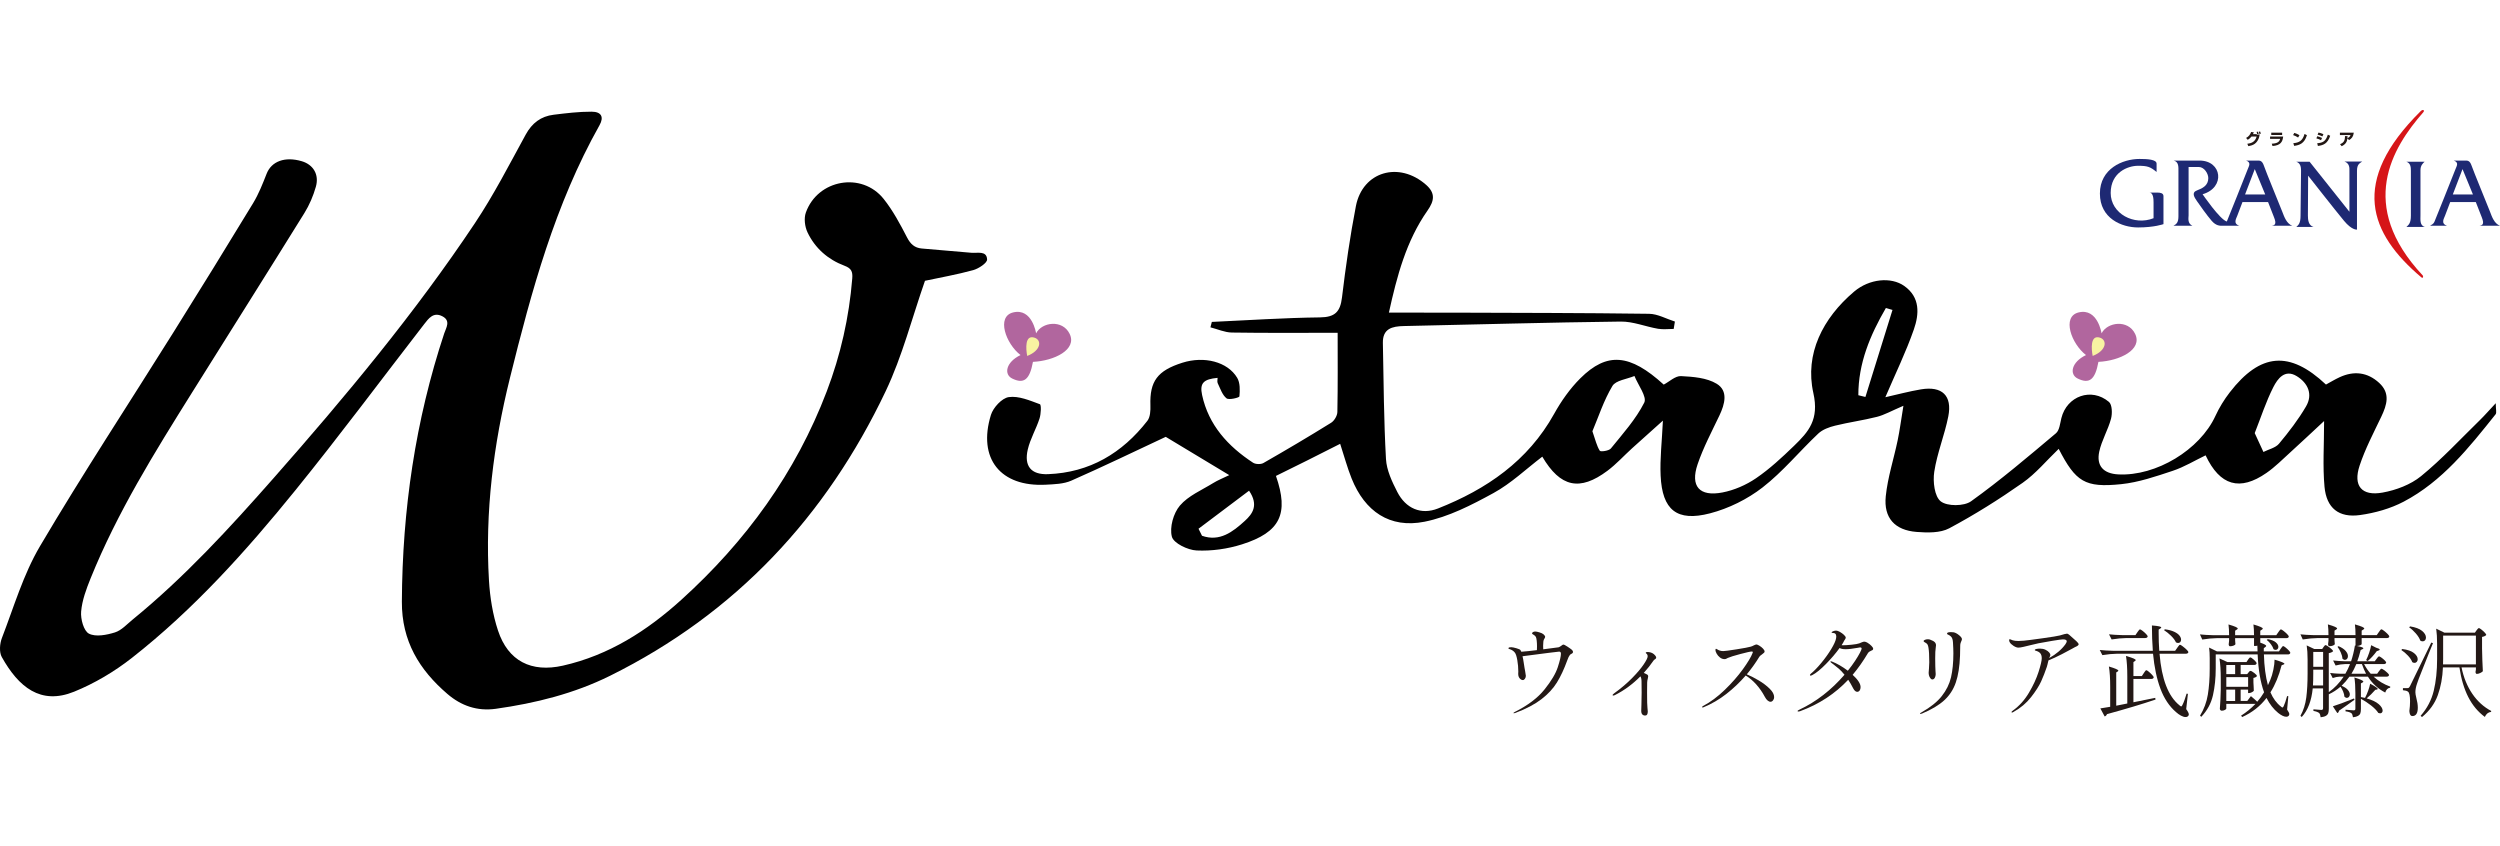 <?xml version="1.0" encoding="UTF-8"?>
<svg id="_レイヤー_2" data-name="レイヤー 2" xmlns="http://www.w3.org/2000/svg" xmlns:xlink="http://www.w3.org/1999/xlink" viewBox="0 0 325 110">
  <defs>
    <style>
      .cls-1 {
        fill: #1e2973;
      }

      .cls-1, .cls-2, .cls-3, .cls-4, .cls-5, .cls-6, .cls-7, .cls-8 {
        stroke-width: 0px;
      }

      .cls-2 {
        fill: #d61518;
      }

      .cls-3 {
        fill: #b1669e;
      }

      .cls-4 {
        fill: #231815;
      }

      .cls-6 {
        fill: none;
      }

      .cls-7 {
        fill: #f8f3a2;
      }

      .cls-9 {
        clip-path: url(#clippath);
      }

      .cls-8 {
        fill: #221714;
      }
    </style>
    <clipPath id="clippath">
      <rect class="cls-6" width="325" height="110"/>
    </clipPath>
  </defs>
  <g id="_ヘッダー" data-name="ヘッダー">
    <g class="cls-9">
      <g>
        <g>
          <path class="cls-4" d="m204.489,84.723c0,.078-.015.135-.046.17-.03.035-.081.07-.15.104-.096.035-.17.091-.222.17-.07.096-.122.181-.157.255-.035.074-.092.215-.17.424-.41,1.133-.858,2.093-1.346,2.882s-1.159,1.512-2.013,2.169c-.854.658-1.973,1.248-3.358,1.771-.087.035-.161.052-.222.052-.043,0-.065-.009-.065-.026,0-.026.079-.083.235-.169,1.664-.836,2.936-1.804,3.816-2.901s1.455-2.065,1.725-2.901c.27-.836.405-1.416.405-1.738,0-.183-.079-.274-.235-.274-.122,0-1.708.201-4.757.601.061.253.113.536.157.85l.104.667.079.431c.061.331.091.531.091.601,0,.131-.039.255-.118.373-.078.118-.17.176-.274.176-.14,0-.274-.074-.405-.222-.13-.148-.196-.344-.196-.588l.013-.314c0-.479-.044-.969-.131-1.47-.087-.5-.196-.83-.327-.986-.07-.096-.168-.185-.294-.268-.126-.083-.242-.137-.346-.163-.052-.018-.096-.033-.131-.046-.035-.013-.052-.033-.052-.059,0-.069.033-.113.098-.13.065-.018.15-.026.255-.026.148,0,.372.044.673.131.3.087.477.166.529.235.035.043.074.118.118.222.514-.035,1.189-.104,2.025-.209l.013-.497c0-.278-.013-.527-.04-.745-.026-.227-.061-.381-.104-.464s-.118-.164-.222-.242c-.052-.035-.098-.063-.137-.085-.039-.022-.072-.043-.098-.065-.026-.021-.04-.05-.04-.085,0-.061.042-.115.125-.164.083-.048.181-.072.294-.072.113,0,.294.037.542.111.249.074.425.159.529.255.14.13.209.235.209.313,0,.061-.022.126-.065.196-.044.07-.07.113-.079.131-.078.131-.118.414-.118.85,0,.227.004.379.013.457,1.202-.148,1.864-.235,1.986-.261.104-.026.235-.1.392-.222.009-.009.042-.033.098-.072s.106-.059.15-.059c.078,0,.257.092.536.274.279.183.466.318.562.405.096.096.144.179.144.249Z"/>
          <path class="cls-4" d="m215.159,85.193c.1.113.15.218.15.313,0,.062-.05.125-.15.19-.1.065-.164.12-.189.163-.375.549-.802,1.089-1.281,1.621.148.061.279.122.392.183.122.062.183.148.183.262,0,.061-.018.161-.052.3-.044.148-.07.31-.079.484l-.013,1.32c0,1.106.018,1.777.052,2.012.026.183.04.331.04.444,0,.357-.113.536-.34.536-.157,0-.281-.05-.373-.15-.091-.101-.137-.255-.137-.464,0-.035.009-.314.026-.836.017-.523.026-1.028.026-1.516l-.013-1.438c0-.313-.048-.544-.144-.692-1.011,1.019-2.113,1.83-3.306,2.431-.087.043-.157.065-.209.065-.07,0-.104-.018-.104-.052,0-.061.074-.144.222-.249.889-.645,1.66-1.3,2.313-1.967.653-.667,1.154-1.256,1.502-1.771.349-.514.523-.867.523-1.059,0-.148-.052-.266-.157-.353-.061-.035-.092-.069-.092-.104,0-.07.074-.104.222-.104.253,0,.479.057.68.17.104.061.207.148.307.261Z"/>
          <path class="cls-4" d="m228.652,88.467c.549.327,1.017.682,1.405,1.065s.582.749.582,1.098c0,.157-.048.296-.144.418-.096.122-.205.183-.327.183s-.248-.054-.379-.164c-.13-.108-.248-.263-.353-.464-.323-.609-.699-1.154-1.13-1.633-.432-.479-.887-.863-1.366-1.15-.758.88-1.599,1.679-2.522,2.398s-1.912,1.296-2.966,1.731c-.043.018-.079.026-.104.026-.052,0-.079-.021-.079-.065,0-.035.043-.079.131-.131.958-.505,1.897-1.202,2.816-2.091.919-.889,1.703-1.782,2.352-2.679.649-.897,1.074-1.607,1.274-2.13l.026-.104c0-.052-.043-.079-.131-.079-.174,0-.671.109-1.49.327s-1.363.388-1.633.51c-.035.018-.091.048-.17.091-.079.044-.161.065-.249.065-.218,0-.418-.072-.601-.215-.183-.144-.327-.312-.431-.503-.104-.191-.157-.344-.157-.458,0-.113.03-.17.091-.17.026,0,.081.029.164.085.083.057.176.103.281.137.139.053.301.079.484.079.183,0,.758-.076,1.725-.229.967-.152,1.582-.268,1.843-.347.131-.035.266-.091.405-.169.174-.079.283-.118.327-.118.087,0,.22.054.398.163.179.109.335.235.471.379.135.144.202.268.202.373,0,.061-.026.116-.078.164s-.14.12-.261.215c-.183.122-.296.222-.34.301-.471.775-1.015,1.538-1.634,2.287.497.209,1.02.477,1.568.804Z"/>
          <path class="cls-4" d="m242.818,83.586c.183.113.344.244.483.392.139.148.209.261.209.34s-.02.135-.059.17-.107.07-.203.104c-.113.052-.2.1-.261.144-.061.044-.122.113-.183.209-.592,1.002-1.246,1.93-1.96,2.783.688.627,1.032,1.159,1.032,1.594,0,.183-.042.332-.124.444-.083.114-.189.17-.32.17-.192,0-.371-.161-.536-.483-.192-.383-.401-.745-.627-1.084-1.716,1.821-3.794,3.18-6.233,4.077-.104.035-.188.052-.249.052-.07,0-.104-.022-.104-.065s.092-.109.274-.196c2.161-1.02,4.104-2.526,5.829-4.521-.253-.314-.497-.573-.732-.778-.235-.205-.449-.376-.64-.516-.192-.139-.318-.235-.379-.288-.052-.043-.078-.083-.078-.118,0-.035.021-.052.065-.052.035,0,.083.013.144.039.662.262,1.346.658,2.052,1.189.366-.453.684-.886.954-1.3.27-.414.477-.76.621-1.039.144-.279.216-.453.216-.522,0-.061-.016-.104-.046-.131-.031-.026-.085-.039-.164-.039-.061,0-.157.018-.287.052-.663.122-1.189.183-1.582.183-.357,0-.619-.053-.784-.157-.488.68-1.078,1.373-1.771,2.078-.693.706-1.283,1.185-1.771,1.438-.104.052-.178.078-.222.078-.061,0-.091-.026-.091-.078,0-.061.057-.135.17-.222.375-.305.808-.753,1.3-1.346.492-.592.921-1.189,1.287-1.79.366-.602.58-1.072.641-1.412.017-.122.026-.2.026-.235,0-.313-.152-.47-.458-.47-.043,0-.078-.002-.104-.007-.026-.004-.039-.02-.039-.045,0-.061.067-.118.203-.17.135-.052.259-.079.373-.079.13,0,.296.057.497.17.2.113.376.242.529.386.152.144.229.264.229.359,0,.061-.028.133-.085.215-.057.083-.098.146-.124.189-.052.131-.162.323-.327.575.043.009.091.013.144.013.296,0,.682-.024,1.157-.072.475-.048.808-.107 1-.177.104-.035.218-.083.34-.144.131-.052.235-.079.313-.079.122,0,.274.057.458.17Z"/>
          <path class="cls-4" d="m249.601,92.76c0-.035.074-.091.222-.17,1.141-.645,2.01-1.344,2.607-2.097s.998-1.568,1.202-2.444.307-1.919.307-3.13c0-.366-.018-.828-.052-1.385-.018-.383-.109-.649-.274-.797-.096-.087-.188-.15-.274-.19-.087-.039-.146-.069-.176-.091-.031-.021-.046-.054-.046-.098,0-.122.17-.183.51-.183.122,0,.244.009.366.026.218.052.449.179.693.379.244.201.366.371.366.51,0,.07-.031.166-.091.288-.009.018-.033.079-.072.183-.04.104-.059.222-.059.353,0,.375-.009.815-.026,1.32-.052,1.412-.235,2.575-.549,3.489-.314.915-.817,1.688-1.51,2.32-.692.632-1.653,1.204-2.881,1.718-.087.035-.152.052-.196.052-.043,0-.065-.018-.065-.052Zm1.281-4.691c-.105-.174-.157-.383-.157-.627,0-.026.013-.198.04-.516.026-.318.039-.594.039-.83,0-.88-.035-1.512-.104-1.895-.026-.166-.063-.296-.111-.392-.048-.096-.128-.174-.242-.235-.078-.043-.144-.083-.196-.117-.052-.035-.079-.074-.079-.118,0-.061.057-.116.17-.164s.24-.072.379-.072c.122,0,.222.018.301.052.288.104.485.213.595.327.108.113.163.249.163.405,0,.104-.013.222-.039.353-.044.235-.065.688-.065,1.359l.013,1.019c0,.175.008.384.026.627.018.209.026.34.026.392,0,.174-.039.333-.118.477-.079.144-.188.215-.327.215-.104,0-.209-.087-.313-.261Z"/>
          <path class="cls-4" d="m269.883,83.305c.227.213.34.364.34.451,0,.052-.031.104-.091.157-.079.07-.205.14-.379.209l-.353.196c-.235.14-.688.381-1.359.725-.671.344-1.25.612-1.738.804l-.079.314c-.009.043-.026.12-.052.229-.026.109-.057.216-.091.32-.218.645-.459,1.263-.725,1.855-.266.593-.704,1.279-1.313,2.058-.61.78-1.372,1.423-2.287,1.928-.087.052-.148.079-.183.079-.053,0-.079-.022-.079-.065,0-.026.026-.061.079-.104.052-.044.083-.07.091-.079.836-.601,1.536-1.376,2.097-2.326.562-.949.98-1.855,1.255-2.718.274-.862.412-1.45.412-1.764,0-.288-.068-.507-.203-.66-.135-.152-.342-.264-.621-.333-.052-.017-.079-.043-.079-.078,0-.061.067-.107.203-.137.135-.031.294-.046.477-.046.261,0,.494.048.699.144.205.096.363.209.477.34.113.131.169.244.169.34,0,.052-.021.12-.065.203-.044.083-.074.15-.092.203.915-.514,1.621-1.115,2.117-1.804.113-.174.17-.3.17-.379,0-.166-.166-.248-.497-.248-.166,0-.629.063-1.392.189-.763.126-1.361.233-1.797.32-.262.053-.614.135-1.059.249-.305.079-.604.15-.896.216-.292.065-.507.098-.646.098-.183,0-.396-.078-.641-.235-.244-.157-.41-.318-.497-.484-.043-.087-.065-.165-.065-.235,0-.096.031-.144.092-.144.026,0,.078.02.157.059.078.039.148.067.209.085.191.061.444.091.758.091.218,0,.453-.013.706-.039.375-.035,1.183-.14,2.424-.314,1.242-.174,1.989-.296,2.241-.366.505-.157.819-.235.941-.235.061,0,.157.052.288.157.357.305.649.564.875.778Z"/>
          <path class="cls-4" d="m283.043,84.213c.026-.035.065-.089.117-.164.052-.074.098-.13.137-.17.04-.039.076-.059.111-.059.052,0,.167.067.346.203s.346.279.503.431c.157.152.235.259.235.32-.035.139-.144.209-.327.209h-3.424c.27,3.311,1.137,5.55,2.601,6.717.087.087.157.131.209.131.061,0,.118-.065.17-.196.079-.148.168-.362.268-.641s.189-.553.268-.823l.17.026-.222,1.986c.226.313.339.544.339.692,0,.061-.021.122-.065.183-.079.104-.201.157-.366.157s-.361-.061-.588-.183-.44-.274-.641-.457c-.88-.758-1.557-1.775-2.032-3.052-.475-1.276-.795-2.79-.96-4.541h-4.626c-.619.009-1.272.07-1.96.183l-.34-.667c.479.052,1.059.087,1.738.104h5.162c-.079-1.045-.118-2.143-.118-3.293.453.035.769.074.947.118.179.044.268.092.268.144,0,.026-.039.07-.118.13l-.222.144v.457c0,.784.026,1.551.079,2.3h2.065l.274-.392Zm-4.352,3.293c.026-.035.063-.089.111-.163.048-.074.089-.128.124-.164.035-.035.07-.052.104-.052.052,0,.157.065.313.196.157.13.303.27.438.418.135.148.203.253.203.313-.035.14-.144.209-.327.209h-2.313v3.032c.915-.174,1.86-.366,2.835-.575l.04.222c-1.751.593-3.855,1.224-6.312,1.895-.061.157-.162.257-.301.3l-.562-1.045c.183-.026.61-.096,1.281-.209v-2.587c0-1.089-.057-1.973-.17-2.653.819.244,1.229.423,1.229.536,0,.035-.031.074-.091.118l-.183.118v4.326l1.438-.288v-3.502c0-1.098-.057-1.991-.17-2.679.479.139.81.25.993.333.183.083.274.155.274.216,0,.026-.035.065-.104.118l-.196.13v1.816h1.098l.248-.379Zm-.836-5.306c.035-.043.072-.096.111-.157s.081-.113.124-.157.083-.065.118-.065c.052,0,.161.063.327.189.166.126.318.264.458.412.139.148.209.253.209.314-.035.139-.148.209-.34.209h-2.392c-.619.009-1.272.07-1.96.183l-.34-.666c.479.052,1.059.087,1.738.104h1.699l.248-.366Zm3.568-.392c.488.061.891.166,1.209.314.318.148.549.313.692.497.144.183.216.361.216.536,0,.131-.035.235-.105.313-.07.079-.161.118-.274.118-.087,0-.183-.026-.287-.078-.122-.27-.333-.553-.634-.85-.301-.296-.604-.54-.908-.732l.091-.118Z"/>
          <path class="cls-4" d="m296.49,84.344c.035-.043.069-.091.104-.144.035-.052.072-.1.111-.144.04-.043.076-.065.111-.065.052,0,.154.061.307.183.152.122.294.252.425.392.13.14.196.24.196.301-.035.14-.14.209-.313.209h-3.124c.043,1.551.218,2.884.523,3.999.122-.244.222-.466.3-.667.166-.392.301-.841.405-1.346.104-.505.157-.941.157-1.307.471.14.801.25.993.333.191.083.288.15.288.203,0,.044-.044.079-.131.104l-.235.092c-.349,1.368-.833,2.54-1.451,3.515.34.793.797,1.412,1.372,1.856.079.078.139.117.183.117.061,0,.118-.061.17-.183.13-.27.278-.706.444-1.307l.157.026-.157,1.738c.191.278.287.479.287.601,0,.035-.018.087-.052.157-.078.113-.196.17-.353.17-.279,0-.627-.166-1.045-.497-.602-.488-1.107-1.137-1.516-1.947-.819,1.072-1.873,1.899-3.163,2.483l-.144-.183c.68-.427,1.302-.936,1.869-1.529h-3.79v.614c0,.043-.059.1-.177.17-.118.069-.259.104-.425.104-.061,0-.115-.026-.163-.079s-.072-.113-.072-.183c.061-.75.1-1.577.118-2.483v-1.373c0-1.098-.057-1.99-.17-2.679l1.032.47h2.483l.196-.3c.026-.035.069-.094.13-.177.061-.083.118-.124.17-.124.087,0,.246.104.477.314.231.209.346.361.346.457-.035.14-.144.209-.327.209h-1.751v1.189h.849l.17-.209c.018-.018.05-.057.098-.118s.103-.091.164-.091c.087,0,.248.089.483.268.235.179.353.316.353.412-.035.052-.093.101-.176.144s-.176.074-.281.091v.575l.026.483c0,.122.009.322.026.601-.035.07-.124.14-.268.209-.144.07-.272.104-.385.104h-.092v-.457h-.967v1.477h.862l.471-.627c.34.279.614.523.823.732.322-.366.618-.775.889-1.229-.471-1.289-.75-2.932-.836-4.927h-5.45v1.83c0,1.254-.12,2.414-.359,3.476-.24,1.063-.747,2-1.522,2.81l-.157-.157c.514-.836.852-1.747,1.013-2.731s.242-2.113.242-3.385v-1.333c0-.54-.026-1.006-.079-1.398l1.02.497h5.279l-.026-.745c-.079.026-.175.039-.288.039h-.144v-1.019h-2.457v.287c.008.104.015.201.02.288.004.087.011.153.02.196-.018.078-.098.146-.242.202-.144.057-.298.085-.464.085-.052,0-.094-.026-.124-.078-.031-.052-.046-.113-.046-.183l.052-.444v-.353h-1.529c-.619.009-1.272.07-1.96.183l-.301-.667c.479.052,1.059.087,1.738.104h2.052c0-.54-.026-1.006-.079-1.398.444.13.756.237.935.32.178.083.268.155.268.216,0,.043-.04.087-.118.131l-.222.144v.588h2.457c0-.54-.026-1.006-.078-1.398.81.235,1.215.414,1.215.536,0,.043-.035.087-.104.131l-.222.144v.588h2.078l.261-.379c.035-.043.072-.096.111-.157s.081-.113.124-.157.083-.065.118-.065c.052,0,.164.065.333.196.17.13.327.27.471.418.144.148.216.253.216.313-.026.14-.131.209-.314.209h-3.397v.588c.514.174.771.318.771.431,0,.035-.04.083-.118.144l-.196.144v.418h1.974l.222-.34Zm-5.92,3.293v-1.189h-1.15v1.189h1.15Zm1.686,1.646v-1.254h-2.835v1.254h2.835Zm-1.686.366h-1.15v1.477h1.15v-1.477Zm4.247-6.561c.47.087.817.227,1.039.418.222.191.333.388.333.588,0,.113-.035.207-.104.281-.07.074-.152.111-.248.111-.096,0-.188-.03-.275-.091-.061-.201-.174-.414-.339-.641-.166-.227-.349-.414-.549-.562l.144-.104Z"/>
          <path class="cls-4" d="m309.271,87.258c.035-.043.085-.109.15-.196.065-.087.124-.13.176-.13s.159.057.32.17c.161.113.311.235.451.366.139.131.209.227.209.288-.035.139-.144.209-.327.209h-1.686c.636.575,1.359,1.006,2.169,1.294l-.013.144c-.305.035-.519.244-.641.627-.941-.488-1.69-1.176-2.248-2.065h-2.405c-.305.427-.645.823-1.019,1.189.366.148.636.324.81.529.174.205.261.399.261.582,0,.131-.037.24-.111.327-.074.087-.164.13-.268.13-.113,0-.222-.052-.327-.157-.009-.2-.063-.422-.163-.667-.101-.244-.216-.453-.347-.627-.462.401-.962.728-1.502.98l-.013-.013v1.882c0,.235-.024.427-.072.575-.048.148-.148.268-.301.359-.152.092-.381.155-.686.19-.035-.271-.1-.453-.196-.549-.14-.122-.388-.213-.745-.274v-.209c.558.052.902.079,1.032.079.079,0,.135-.02.17-.059.035-.039.052-.102.052-.189v-2.548h-1.346c-.157,1.604-.632,2.84-1.425,3.711l-.17-.144c.392-.714.645-1.509.758-2.385.113-.876.17-1.928.17-3.156v-1.777c0-.723-.04-1.337-.118-1.842l.993.47h1.019l.17-.248c.026-.026.057-.065.092-.118.035-.052.065-.089.091-.111.026-.021.057-.033.091-.033.052,0,.159.055.32.164s.312.227.451.353c.14.126.209.22.209.281-.052.052-.129.103-.229.15s-.211.081-.333.098v5.071c.74-.523,1.385-1.194,1.934-2.013h-.536c-.288.009-.584.07-.889.183l-.34-.667c.375.052.828.087,1.359.104h.627c.252-.436.453-.854.601-1.254h-.667c-.392.009-.793.07-1.202.183l-.327-.653c.436.052.967.087,1.594.104h.745c.218-.653.383-1.337.497-2.052l.079.013v-.98h-2.731v.288c.009.104.015.2.02.287.004.087.011.153.02.196-.018.078-.096.146-.235.203-.14.057-.292.085-.458.085-.061,0-.107-.026-.137-.079-.031-.052-.046-.113-.046-.183l.053-.444v-.353h-1.385c-.619.009-1.272.07-1.96.183l-.301-.666c.479.052,1.059.087,1.738.104h1.908c0-.54-.026-1.006-.079-1.398.444.131.756.237.935.32.178.083.268.155.268.215,0,.044-.039.087-.118.131l-.222.144v.588h2.731c0-.54-.026-1.006-.079-1.398.453.131.769.237.948.32.178.083.268.155.268.215,0,.044-.039.087-.117.131l-.222.144v.588h1.96l.261-.379c.035-.043.072-.096.111-.157.039-.061.081-.113.124-.157.043-.043.083-.065.118-.065.052,0,.164.065.333.196.17.13.327.27.471.418.144.148.216.253.216.314-.026.139-.131.209-.314.209h-3.28v.784c0,.043-.061.094-.183.15-.122.057-.27.09-.444.098.566.104.85.205.85.301,0,.035-.044.074-.131.118l-.222.104c-.157.627-.305,1.115-.444,1.463h2.274l.235-.313c.035-.043.085-.109.15-.196.065-.087.125-.13.177-.13s.154.054.307.163c.152.109.294.229.424.359.131.131.196.227.196.288-.035.131-.144.196-.327.196h-2.548c.235.453.522.871.862,1.254h.836l.235-.327Zm-8.547.248c0,.697-.013,1.233-.039,1.607h1.32v-2.052h-1.281v.444Zm1.281-.823v-1.934h-1.281v1.934h1.281Zm1.268,5.136c.627-.191,1.542-.531,2.745-1.019l.065.17c-.715.522-1.385.998-2.013,1.424-.009.07-.033.135-.072.196-.04.061-.089.096-.15.104l-.288-.431-.288-.444Zm.745-7.814c.418.183.725.39.921.621.196.231.294.455.294.673,0,.14-.037.255-.111.346-.074.092-.167.138-.281.138s-.222-.053-.327-.157c-.009-.235-.079-.5-.209-.797-.131-.296-.274-.544-.431-.745l.144-.078Zm5.214,7.534c.339.3.509.582.509.843,0,.104-.03.189-.091.255s-.144.098-.248.098c-.044,0-.118-.018-.222-.052-.192-.305-.503-.627-.935-.967s-.874-.631-1.327-.875v1.307c0,.244-.024.436-.072.575-.048.139-.146.252-.294.34-.148.087-.371.148-.667.183-.035-.253-.1-.427-.196-.523-.166-.122-.423-.205-.771-.248v-.209c.583.052.936.079,1.058.079.087,0,.146-.018.177-.052.03-.035.045-.096.045-.183v-1.986c0-.836-.043-1.52-.13-2.052.775.235,1.163.414,1.163.536,0,.035-.035.074-.104.118l-.209.118v1.777c.096.018.274.052.536.104.148-.279.283-.588.405-.928s.209-.645.262-.915c.653.349.98.575.98.68,0,.035-.035.061-.104.079l-.209.039c-.349.401-.724.771-1.124,1.111.706.201,1.229.451,1.568.751Zm-1.647-3.953c-.183-.34-.361-.758-.536-1.254h-.732c-.191.462-.401.88-.627,1.254h1.895Zm1.307-3.385c.313.087.47.17.47.249,0,.052-.048.091-.144.117l-.235.079c-.401.541-.797.972-1.189,1.294l-.196-.131c.139-.27.27-.586.392-.947.122-.362.209-.69.261-.987l.641.327Z"/>
          <path class="cls-4" d="m312.29,84.37c.688.087,1.196.261,1.522.523.327.261.49.531.49.81,0,.131-.039.242-.118.333-.078.092-.174.137-.287.137-.105,0-.205-.03-.301-.091-.096-.27-.283-.553-.562-.85-.279-.296-.566-.54-.862-.731l.118-.131Zm.679,5.083c.079,0,.137-.015.177-.046.039-.03.093-.106.163-.229.157-.305,1.076-2.187,2.757-5.646l.222.079-.588,1.45c-.166.427-.438,1.111-.817,2.052s-.599,1.521-.66,1.738c-.148.418-.222.797-.222,1.137,0,.166.039.405.118.719.13.488.196.915.196,1.281,0,.732-.235,1.098-.706,1.098-.235,0-.366-.218-.392-.653.061-.436.091-.858.091-1.268,0-.706-.091-1.124-.274-1.254-.087-.061-.179-.103-.274-.124-.096-.022-.222-.042-.379-.059v-.274h.588Zm.34-8.024c.706.113,1.226.31,1.562.588s.503.566.503.862c0,.148-.039.268-.118.359s-.183.137-.313.137c-.104,0-.205-.03-.301-.091-.104-.296-.298-.608-.582-.935s-.573-.59-.869-.791l.118-.131Zm8.638.523c.026-.035.072-.094.137-.177.065-.083.124-.124.176-.124s.157.061.314.183c.157.122.302.255.438.398.135.144.203.246.203.307-.087.122-.27.209-.549.261v1.516c.018,1.045.052,2.025.104,2.94-.061.078-.174.157-.34.235-.166.078-.313.117-.444.117-.052,0-.094-.026-.124-.078-.031-.052-.046-.113-.046-.183,0-.008.018-.109.052-.3v-.288h-1.869c.27,1.315.736,2.459,1.398,3.43.662.972,1.485,1.719,2.47,2.241l-.039.118c-.174.018-.331.083-.471.196-.139.113-.248.266-.327.457-.897-.662-1.616-1.524-2.156-2.587s-.923-2.348-1.15-3.855h-2.143c-.052,1.315-.274,2.52-.667,3.613s-1.076,2.041-2.052,2.842l-.183-.157c.845-.967,1.414-2.052,1.706-3.254.292-1.203.438-2.583.438-4.143v-1.934c0-.784-.04-1.451-.118-2l1.071.522h3.96l.209-.3Zm-.079,4.417v-3.738h-4.26v3.019c0,.313-.004.553-.013.719h4.273Z"/>
        </g>
        <path class="cls-5" d="m302.132,54.734c-1.603,1.488-2.987,2.795-4.396,4.074-1.009.916-1.979,1.898-3.092,2.671-3.465,2.407-6.051,1.674-7.916-2.286-1.417.682-2.787,1.52-4.271,2.013-2.192.728-4.435,1.501-6.711,1.736-4.713.486-5.905-.307-8.115-4.591-1.584,1.519-2.967,3.207-4.688,4.416-3.058,2.149-6.245,4.15-9.54,5.91-1.172.626-2.833.584-4.241.475-2.837-.221-4.303-1.821-4.012-4.646.252-2.449,1.041-4.84,1.547-7.266.265-1.27.431-2.561.748-4.488-1.6.683-2.482,1.194-3.432,1.435-1.8.457-3.653.705-5.457,1.15-.77.19-1.621.499-2.178,1.025-2.446,2.309-4.609,4.959-7.247,7.008-1.97,1.529-4.405,2.733-6.821,3.362-4.33,1.129-6.221-.438-6.428-4.898-.102-2.193.168-4.403.296-7.154-1.559,1.398-2.794,2.494-4.016,3.605-1.068.97-2.046,2.058-3.196,2.917-3.602,2.692-6.117,2.151-8.468-1.837-2.109,1.606-4.053,3.476-6.338,4.727-2.839,1.554-5.857,3.114-8.985,3.734-4.511.895-7.749-1.351-9.462-5.618-.561-1.398-.952-2.863-1.491-4.512-1.494.755-2.893,1.466-4.296,2.168-1.355.677-2.715,1.344-4.052,2.005,1.708,4.913.573,7.316-4.414,8.897-1.875.594-3.945.887-5.902.795-1.155-.055-2.993-.942-3.215-1.795-.316-1.209.199-3.049,1.043-4.04,1.091-1.281,2.844-2.009,4.338-2.935.59-.366,1.248-.621,2.078-1.025-3.08-1.857-5.938-3.579-8.257-4.977-4.227,1.978-8.221,3.913-12.281,5.697-.989.435-2.192.465-3.305.525-5.899.315-8.884-3.4-7.142-9.065.296-.962,1.431-2.194,2.32-2.322,1.291-.186,2.738.444,4.046.924.197.073.145,1.265-.046,1.858-.439,1.365-1.205,2.641-1.527,4.025-.503,2.162.427,3.295,2.631,3.21,5.413-.207,9.651-2.734,12.916-6.934.378-.486.417-1.337.395-2.012-.102-3.128.906-4.514,4.162-5.543,2.827-.893,5.87-.132,7.121,1.966.388.651.361,1.615.288,2.415-.014.155-1.358.502-1.677.248-.555-.443-.812-1.276-1.146-1.968-.091-.189-.014-.459-.014-.694-1.797.176-2.356.653-2.014,2.236.844,3.91,3.363,6.66,6.618,8.794.33.216,1.011.239,1.352.044,2.963-1.695,5.903-3.433,8.802-5.234.414-.257.804-.918.813-1.4.069-3.497.037-6.995.037-10.297-4.807,0-9.281.04-13.754-.032-.932-.015-1.857-.442-2.785-.678.061-.235.122-.469.182-.704,4.686-.213,9.372-.532,14.06-.588,1.957-.023,2.635-.724,2.86-2.584.479-3.976,1.047-7.951,1.809-11.882.873-4.506,5.615-5.87,9.129-2.764,1.225,1.082,1.072,2.07.186,3.334-2.77,3.952-3.974,8.506-5.025,13.277,2.816,0,5.436-.008,8.056.001,8.592.031,17.184.031,25.774.151,1.121.016,2.234.657,3.35,1.008-.052.32-.104.639-.156.959-.678,0-1.372.094-2.031-.019-1.628-.279-3.243-.957-4.856-.938-9.4.111-18.797.386-28.196.583-1.524.032-2.762.332-2.724,2.201.102,5.031.122,10.068.404,15.09.082,1.455.788,2.944,1.473,4.282,1.097,2.141,3.085,3.013,5.282,2.145,6.31-2.491,11.702-6.174,15.106-12.306.922-1.66,2.06-3.279,3.402-4.615,3.476-3.46,6.454-3.188,10.845.816.722-.379,1.504-1.143,2.246-1.106,1.576.079,3.349.216,4.637.995,1.524.923,1.065,2.635.36,4.119-.996,2.097-2.1,4.167-2.842,6.354-.969,2.857.239,4.233,3.225,3.661,1.529-.293,3.086-.972,4.374-1.851,1.777-1.212,3.381-2.706,4.934-4.207,1.909-1.846,3.291-3.418,2.518-6.867-1.139-5.084,1.22-9.735,5.299-13.189,1.985-1.681,4.81-1.936,6.511-.737,2.104,1.484,1.947,3.664,1.254,5.659-1.017,2.923-2.387,5.724-3.706,8.809,1.605-.36,3.107-.768,4.634-1.022,2.74-.457,4.085.808,3.55,3.516-.48,2.431-1.458,4.773-1.827,7.212-.192,1.263.031,3.199.847,3.834.844.657,3.022.646,3.94-.012,3.827-2.742,7.426-5.806,11.034-8.841.463-.39.537-1.286.706-1.969.708-2.868,3.902-4.032,6.183-2.109.425.358.453,1.509.271,2.189-.389,1.457-1.214,2.807-1.53,4.271-.396,1.838.529,2.865,2.481,2.964,4.909.249,10.593-3.19,12.62-7.6.498-1.083,1.139-2.128,1.87-3.071,3.971-5.129,7.773-5.459,12.502-1.008.559-.303,1.153-.668,1.782-.957,1.864-.857,3.616-.652,5.136.742,1.472,1.35,1.008,2.851.272,4.396-.998,2.096-2.093,4.171-2.819,6.363-.868,2.624.269,3.994,2.997,3.497,1.752-.319,3.638-1.028,4.995-2.135,2.721-2.22,5.125-4.826,7.648-7.286.611-.596,1.171-1.243,2.061-2.194,0,.8.139,1.238-.02,1.438-3.457,4.335-6.921,8.713-11.945,11.356-1.73.91-3.741,1.474-5.686,1.744-2.745.381-4.354-.896-4.611-3.674-.248-2.679-.054-5.398-.054-8.554Zm-9.019,1.568c.446.967.789,1.71,1.131,2.453.688-.348,1.574-.531,2.027-1.074,1.279-1.531,2.513-3.133,3.515-4.851.915-1.569.249-3.03-1.203-3.927-1.561-.965-2.499.341-3.048,1.42-.964,1.898-1.621,3.951-2.423,5.979Zm-86.1-.238c.395,1.128.56,1.908.962,2.536.102.159,1.185.013,1.438-.298,1.553-1.916,3.243-3.795,4.341-5.962.379-.748-.805-2.285-1.275-3.461-.984.414-2.42.559-2.863,1.296-1.128,1.878-1.813,4.021-2.604,5.89Zm-51.207,12.671c.151.305.303.61.454.915,2.295.813,4.002-.503,5.57-1.936.983-.899,1.836-2.027.547-3.924-2.274,1.712-4.422,3.329-6.571,4.946Zm85.779-17.355c.306.075.612.15.918.225,1.173-3.771,2.347-7.542,3.52-11.313-.286-.084-.572-.169-.858-.253-2.047,3.522-3.591,7.196-3.581,11.341Z"/>
        <g>
          <g>
            <path class="cls-1" d="m279.433,25.038h1.046c.338,0,.772.057.772.461v3.637s-1.176.432-3.301.432c-2.124,0-4.963-1.169-4.963-4.408,0-3.237,2.962-4.497,5.15-4.497.988,0,2.219.058,2.219.612v1.081c-.831-.678-1.169-.804-2.431-.804-1.268,0-3.536.83-3.536,3.534,0,2.69,3.041,4.297,5.572,3.28v-2.064c0-.433-.034-1.263-.527-1.263Z"/>
            <path class="cls-1" d="m295.313,29.347h2.68c-.738-.277-1.046-1.168-1.294-1.817-.249-.645-2.19-5.363-2.401-6.01-.22-.646-.523-.646-.776-.646h-1.534c.737.248.331.772.208,1.141-.121.367-2.709,6.783-2.709,6.783-.896-.246-3.151-3.546-3.151-3.546,2.99-.86,2.534-4.378-.397-4.378h-3.361c.68.153.619.865.619,1.419v5.825c0,.799-.248,1.018-.648,1.23h2.464c-.677-.306-.496-1.017-.496-1.355v-6.284h1.329c.712,0,1.233.864,1.233,1.45,0,.949-.743,1.322-1.477,1.597-.743.277-.34.894,0,1.386.338.495,1.323,1.885,1.914,2.563.584.678,1.108.643,1.384.643h2.219c-.859-.274-.398-.949-.277-1.289.126-.342.679-1.79.679-1.79h3.329s.403,1.046.772,1.975c.374.92.088,1.044-.306,1.104Zm-3.455-4.066l1.263-3.298,1.359,3.298h-2.621Z"/>
            <path class="cls-1" d="m322.313,29.347h2.687c-.745-.277-1.05-1.168-1.295-1.817-.245-.645-2.19-5.363-2.404-6.01-.218-.646-.521-.646-.774-.646h-1.538c.744.248.338.772.213,1.141-.123.367-2.713,6.783-2.713,6.783-.172.403-.425.409-.584.55h2.22c-.864-.274-.401-.949-.279-1.289.122-.342.681-1.79.681-1.79h3.328s.406,1.046.774,1.975c.368.92.089,1.044-.317,1.104Zm-3.448-4.066l1.263-3.298,1.355,3.298h-2.618Z"/>
            <path class="cls-1" d="m312.83,29.504c.308-.279.586-.496.586-1.479v-5.826c0-.461-.036-.989-.586-1.173h2.369c-.245.219-.538.493-.538,1.113v5.886c0,.526-.107,1.297.573,1.479h-2.403Z"/>
            <path class="cls-1" d="m300.058,22.844s-.03,4.653-.03,5.181c0,.526.063,1.297.741,1.479h-2.252c.314-.279.554-.496.554-1.479,0-.984.066-5.368.066-5.826,0-.461-.066-.989-.62-1.173h1.732l5.176,6.503v-5.298c0-.342.063-.986-.646-1.233h2.311c-.274.211-.682.306-.682,1.2v7.648s-.643.118-1.689-1.144c-1.052-1.262-4.659-5.86-4.659-5.86Z"/>
            <path class="cls-2" d="m314.79,36.067c-6.779-5.715-9.374-12.44-.101-21.616.291-.291.566-.118.338.142-4.064,4.647-8.598,12.08-.093,21.191.132.138.083.441-.144.283Z"/>
          </g>
          <g>
            <path class="cls-8" d="m291.991,17.931c.368-.184.558-.49.655-.772l.352.043c-.032.075-.055.139-.11.239h.491c.003.014.011.077.014.089l.369-.057c-.032.256-.105.507-.231.737-.309.556-.732.701-1.248.79l-.133-.31c.519-.066,1.015-.225,1.213-.943h-.669c-.215.271-.408.378-.492.428l-.21-.245Zm1.448-.475c-.01-.058-.057-.246-.081-.312l.179-.028c.041.103.071.205.095.308l-.193.032Zm.284-.04c-.018-.089-.039-.175-.086-.294l.182-.027c.039.097.076.218.09.29l-.187.032Z"/>
            <path class="cls-8" d="m296.813,17.748c-.069.684-.335,1.16-1.386,1.236l-.099-.305c.717-.029.997-.23,1.09-.63h-1.309v-.301h1.704Zm-.136-.505v.305h-1.413v-.305h1.413Z"/>
            <path class="cls-8" d="m298.752,17.879c-.191-.131-.426-.245-.648-.317l.151-.283c.274.083.491.185.675.297l-.177.303Zm-.619.735c.772-.066,1.211-.332,1.455-1.197l.313.158c-.326,1.089-.969,1.294-1.659,1.392l-.11-.352Z"/>
            <path class="cls-8" d="m301.736,18.228c-.179-.098-.389-.181-.608-.24l.114-.276c.161.036.421.117.619.222l-.126.294Zm-.498.392c.646-.057,1.101-.177,1.381-1.116l.308.15c-.333.989-.84,1.227-1.601,1.322l-.088-.356Zm.677-.886c-.2-.104-.414-.173-.629-.226l.118-.273c.198.037.443.109.642.207l-.131.292Z"/>
            <path class="cls-8" d="m304.204,18.745c.169-.069.524-.206.611-.662.032-.154.029-.282.029-.39l.343.002c-.003.088-.006.154-.018.268.155-.073.31-.179.406-.404h-1.387v-.315h1.807c-.063.505-.27.77-.613.969l-.217-.224c-.056.418-.19.744-.746,1.018l-.215-.261Z"/>
          </g>
        </g>
        <g>
          <path class="cls-3" d="m139.056,43.405c-.928-1.914-3.623-1.539-4.363-.07,0,0-.502-3.321-2.982-2.72-2.226.539-.95,4.078.959,5.543-1.916.921-2.189,2.51-1.084,3.051,1.481.726,2.267.214,2.699-2.167,2.754-.13,5.766-1.585,4.771-3.637Z"/>
          <path class="cls-7" d="m133.536,46.273h0c-.179-.93-.317-2.766.928-2.383,1.015.312.88,1.686-.928,2.383Z"/>
        </g>
        <g>
          <path class="cls-3" d="m277.567,43.405c-.928-1.914-3.623-1.539-4.363-.07,0,0-.502-3.321-2.982-2.72-2.226.539-.95,4.078.959,5.543-1.916.921-2.189,2.51-1.084,3.051,1.481.726,2.267.214,2.699-2.167,2.754-.13,5.766-1.585,4.771-3.637Z"/>
          <path class="cls-7" d="m272.047,46.273h0c-.179-.93-.317-2.766.928-2.383,1.015.312.88,1.686-.928,2.383Z"/>
        </g>
        <path class="cls-5" d="m120.246,36.506c-1.683,4.813-2.939,9.785-5.098,14.328-7.757,16.322-19.518,28.924-35.832,37.013-4.674,2.318-9.697,3.57-14.86,4.296-2.426.341-4.507-.398-6.29-1.927-3.66-3.14-5.949-6.883-5.923-11.99.06-11.922,1.752-23.55,5.502-34.875.246-.743.892-1.656-.246-2.238-1.15-.589-1.773.272-2.36,1.031-5.575,7.203-11.01,14.519-16.743,21.594-6.408,7.908-13.215,15.489-21.261,21.797-2.264,1.775-4.84,3.305-7.501,4.385-4.359,1.769-7.223-.606-9.402-4.506-.356-.637-.266-1.744.018-2.48,1.551-4.021,2.78-8.258,4.949-11.931,5.545-9.394,11.543-18.521,17.33-27.772,3.494-5.585,6.958-11.19,10.376-16.822.724-1.194,1.244-2.524,1.758-3.831.634-1.612,2.379-2.268,4.573-1.618,1.476.437,2.278,1.717,1.828,3.307-.338,1.194-.844,2.384-1.498,3.437-4.827,7.78-9.717,15.522-14.574,23.284-4.884,7.804-9.749,15.622-13.214,24.197-.561,1.388-1.107,2.854-1.232,4.32-.082.965.334,2.513,1.012,2.867.877.456,2.301.179,3.373-.155.859-.267,1.566-1.065,2.306-1.669,6.738-5.496,12.592-11.881,18.319-18.38,9.323-10.58,18.351-21.408,26.184-33.158,2.447-3.671,4.475-7.626,6.597-11.505.826-1.51,1.979-2.385,3.628-2.588,1.642-.202,3.299-.406,4.948-.398,1.283.006,1.619.701,1.022,1.762-5.784,10.282-8.839,21.538-11.646,32.865-2.139,8.635-3.254,17.413-2.723,26.327.13,2.185.49,4.422,1.173,6.493,1.313,3.983,4.34,5.493,8.444,4.566,5.966-1.348,10.938-4.533,15.388-8.559,8.373-7.576,14.873-16.498,18.911-27.107,1.798-4.723,2.903-9.612,3.31-14.662.073-.904-.122-1.325-1.009-1.658-2.147-.805-3.823-2.272-4.807-4.34-.351-.738-.484-1.825-.216-2.574,1.541-4.315,7.272-5.334,10.113-1.775,1.211,1.517,2.147,3.278,3.044,5.013.447.865.985,1.351,1.904,1.434,2.152.196,4.306.367,6.459.555.802.07,1.996-.304,2.043.872.018.452-1.097,1.189-1.808,1.385-2.12.584-4.296.964-6.268,1.386Z"/>
      </g>
    </g>
  </g>
</svg>
